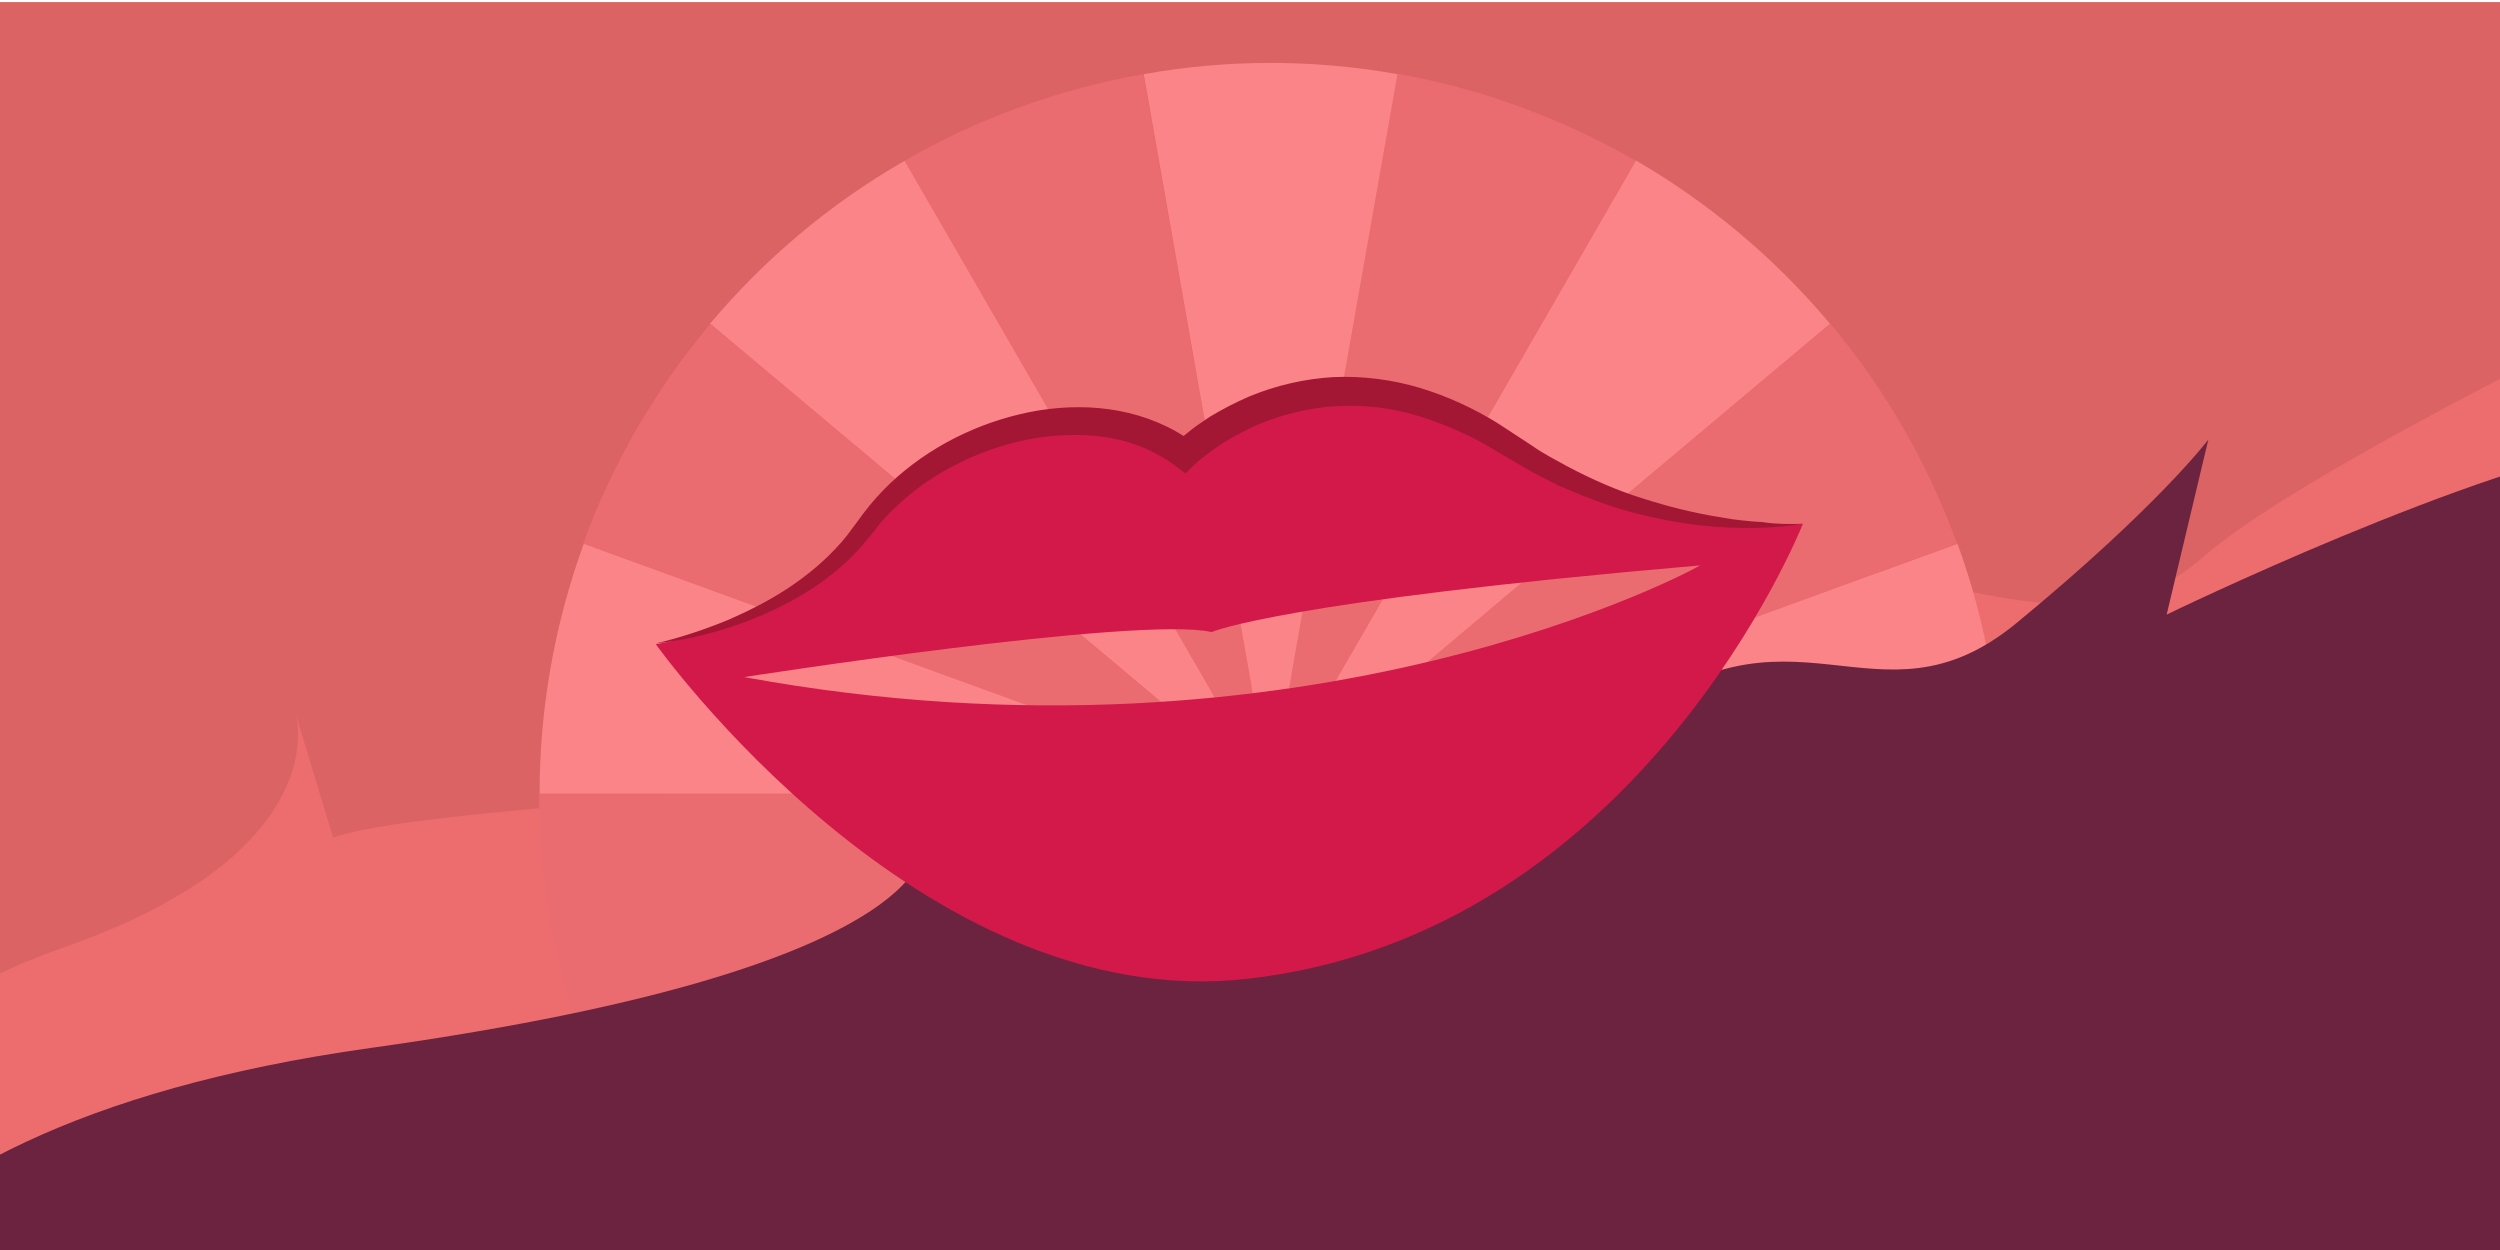 <?xml version="1.0" encoding="utf-8"?>
<!-- Generator: Adobe Illustrator 22.0.1, SVG Export Plug-In . SVG Version: 6.00 Build 0)  -->
<svg version="1.1" id="Layer_1" xmlns="http://www.w3.org/2000/svg" xmlns:xlink="http://www.w3.org/1999/xlink" x="0px" y="0px"
	 viewBox="0 0 600 300" style="enable-background:new 0 0 600 300;" xml:space="preserve">
<style type="text/css">
	.st0{fill:none;stroke:#000000;stroke-width:5;stroke-miterlimit:10;}
	.st1{display:none;fill:#FFEDEF;}
	.st2{clip-path:url(#SVGID_2_);}
	.st3{fill:#45227A;}
	.st4{fill:#4D2A79;}
	.st5{fill:#613F7B;}
	.st6{fill:#D21949;}
	.st7{fill:#FFDE7F;}
	.st8{display:none;fill:#D21949;}
	.st9{display:none;}
	.st10{display:inline;fill:#FFDE7F;}
	.st11{clip-path:url(#SVGID_4_);}
	.st12{fill:#DB6363;}
	.st13{fill:#ED6D6F;}
	.st14{fill:#EB6C70;}
	.st15{fill:#FB8488;}
	.st16{fill:#6C2340;}
	.st17{fill:#A31735;}
</style>
<g>
	<g>
		<path d="M-1457.6,941.9c1.8-58.3,15.5-70.9,29-84.5c13.4-13.6,38-23.3,39.8-39.8c1.8-16.5,2.4-128,4.2-159.1
			c1.8-31.1,8.9-85.9,9-85.9l0,0c-4.7-2.1-8.1-7.1-8.1-13c0-7.8,5.8-14.1,13-14.1h36.7h6.2h36.7c7.2,0,13,6.3,13,14.1
			c0,5.9-3.3,10.9-8.1,13l0,0c0.1,0,7.2,54.8,9,85.9s2.4,142.6,4.2,159.1c1.8,16.5,26.4,26.2,39.8,39.8c13.4,13.6,27.2,26.2,29,84.5
			c1.8,58.3,0,370.8,0,370.8s2.7,45.6-9.9,63.1c-12.5,17.5-63.4,16.5-94.8,15.5c-5-0.2-39-0.2-44,0c-31.4,1-82.2,1.9-94.8-15.5
			c-12.5-17.5-9.9-63.1-9.9-63.1S-1459.4,1000.2-1457.6,941.9z"/>
	</g>
</g>
<circle class="st0" cx="39.5" cy="1490" r="328"/>
<polygon class="st0" points="39.5,1490 -22.5,1122 101.5,1122 "/>
<path class="st1" d="M135,187.5c-46-53-46-106-46-106s72,53,100,53C189,134.5,152,149.5,135,187.5z"/>
<path class="st1" d="M399,187.5c46-53,46-106,46-106s-72,53-100,53C345,134.5,382,149.5,399,187.5z"/>
<circle class="st1" cx="269" cy="257.5" r="152"/>
<g>
	<defs>
		<rect id="SVGID_1_" y="-737.5" width="600" height="300"/>
	</defs>
	<clipPath id="SVGID_2_">
		<use xlink:href="#SVGID_1_"  style="overflow:visible;"/>
	</clipPath>
	<g class="st2">
		<rect x="-44" y="-768.5" class="st3" width="678" height="356"/>
		<circle class="st4" cx="300" cy="-500.5" r="229"/>
		<circle class="st5" cx="300" cy="-492.5" r="211"/>
		<g>
			<path class="st6" d="M299.9-491.5l-30.5-172.7c-20.8,3.7-40,10.8-57.3,20.8L299.9-491.5z"/>
			<path class="st7" d="M299.9-491.5l-87.7-151.9c-18.3,10.5-33.9,23.9-46.7,39.1L299.9-491.5z"/>
			<path class="st6" d="M299.9-491.5L165.5-604.3c-13.5,16.1-23.7,34-30.5,52.7L299.9-491.5z"/>
			<path class="st7" d="M299.9-491.5l-164.8-60c-7.2,19.8-10.6,40.1-10.6,60L299.9-491.5z"/>
			<path class="st6" d="M299.9-491.5H124.4c0,21.1,3.7,41.3,10.5,60L299.9-491.5z"/>
			<path class="st7" d="M299.9-491.5l-164.8,60c7.2,19.8,17.6,37.5,30.4,52.8L299.9-491.5z"/>
			<path class="st6" d="M299.9-491.5L165.5-378.7c13.5,16.1,29.4,29.2,46.6,39.2L299.9-491.5z"/>
			<path class="st7" d="M299.9-491.5l-87.7,151.9c18.3,10.5,37.6,17.4,57.2,20.9L299.9-491.5z"/>
			<path class="st6" d="M299.9-491.5l-30.5,172.7c20.8,3.7,41.3,3.5,60.9,0L299.9-491.5z"/>
			<path class="st7" d="M299.9-491.5l30.5,172.7c20.8-3.7,40-10.8,57.3-20.8L299.9-491.5z"/>
			<path class="st6" d="M299.9-491.5l87.7,151.9c18.3-10.5,33.9-23.9,46.7-39.1L299.9-491.5z"/>
			<path class="st7" d="M299.9-491.5l134.4,112.8c13.5-16.1,23.7-34,30.5-52.7L299.9-491.5z"/>
			<path class="st6" d="M299.9-491.5l164.8,60c7.2-19.8,10.6-40.1,10.6-60L299.9-491.5z"/>
			<path class="st7" d="M299.9-491.5h175.4c0-21.1-3.7-41.3-10.5-60L299.9-491.5z"/>
			<path class="st6" d="M299.9-491.5l164.8-60c-7.2-19.8-17.6-37.5-30.4-52.8L299.9-491.5z"/>
			<path class="st7" d="M299.9-491.5l134.4-112.8c-13.5-16.1-29.4-29.2-46.6-39.2L299.9-491.5z"/>
			<path class="st6" d="M299.9-491.5l87.7-151.9c-18.3-10.5-37.6-17.4-57.2-20.9L299.9-491.5z"/>
			<path class="st7" d="M299.9-491.5l30.5-172.7c-20.8-3.7-41.3-3.5-60.9,0L299.9-491.5z"/>
			<path class="st8" d="M299.6-312.3c-85.8,0-162-61.6-177.4-148.9c-17.3-97.9,48.3-191.5,146.2-208.8c47.4-8.4,95.2,2.2,134.7,29.9
				c39.4,27.6,65.8,68.9,74.1,116.3C494.4-425.9,428.8-332.3,331-315C320.4-313.1,309.9-312.3,299.6-312.3z M299.8-663.2
				c-9.8,0-19.7,0.8-29.7,2.6c-92.7,16.3-154.8,105-138.4,197.7c16.3,92.7,105,154.8,197.7,138.4c92.7-16.3,154.8-105,138.4-197.7
				l0,0C453.2-604.8,381-663.2,299.8-663.2z"/>
			<g class="st9">
				<circle class="st10" cx="269.2" cy="-665.3" r="7.5"/>
				<circle class="st10" cx="211.6" cy="-644.3" r="7.5"/>
				<circle class="st10" cx="164.7" cy="-604.9" r="7.5"/>
				<circle class="st10" cx="134.1" cy="-551.8" r="7.5"/>
				<circle class="st10" cx="123.4" cy="-491.5" r="7.5"/>
				<circle class="st10" cx="134.1" cy="-431.2" r="7.5"/>
				<circle class="st10" cx="164.7" cy="-378.1" r="7.5"/>
				<circle class="st10" cx="211.6" cy="-338.7" r="7.5"/>
				<circle class="st10" cx="269.2" cy="-317.7" r="7.5"/>
				<circle class="st10" cx="330.5" cy="-317.7" r="7.5"/>
				<circle class="st10" cx="388.1" cy="-338.7" r="7.5"/>
				<circle class="st10" cx="435" cy="-378.1" r="7.5"/>
				<circle class="st10" cx="465.7" cy="-431.2" r="7.5"/>
				<circle class="st10" cx="476.3" cy="-491.5" r="7.5"/>
				<circle class="st10" cx="465.7" cy="-551.8" r="7.5"/>
				<circle class="st10" cx="435" cy="-604.9" r="7.5"/>
				<circle class="st10" cx="388.1" cy="-644.3" r="7.5"/>
				<circle class="st10" cx="330.5" cy="-665.3" r="7.5"/>
			</g>
		</g>
		<g>
			<g>
				<path class="st7" d="M223.6-524.9c-9.5-21-6.8-27.8-4.4-35c2.4-7.1,9.4-14.8,7.2-21c-2.2-6.2-21.3-45.8-26.1-57.1
					s-11.7-32-11.7-32l0,0c-2,0.1-4.1-1.1-5.1-3.2c-1.4-2.8-0.4-6,2.2-7.2l13-6.4l2.2-1.1l13-6.4c2.6-1.2,5.7,0,7,2.7
					c1,2.1,0.7,4.4-0.6,6l0,0c0,0,12,18.2,18.1,28.9c6,10.7,25.5,50.1,29,55.6c3.5,5.5,13.9,4.7,21,7.2c7.1,2.5,14.2,4.6,24.9,24.9
					c10.7,20.3,64.2,131.3,64.2,131.3s8.8,15.7,7.4,24.1c-1.4,8.4-19.6,16.8-30.9,21.9c-1.8,0.8-13.8,6.7-15.6,7.6
					c-10.9,5.8-28.8,14.9-36.3,10.9c-7.5-4-14.4-20.6-14.4-20.6S233-503.9,223.6-524.9z"/>
			</g>
		</g>
		<g>
			<g>
				<path class="st3" d="M229.6-519.9c-9.5-21-6.8-27.8-4.4-35c2.4-7.1,9.4-14.8,7.2-21c-2.2-6.2-21.3-45.8-26.1-57.1
					s-11.7-32-11.7-32l0,0c-2,0.1-4.1-1.1-5.1-3.2c-1.4-2.8-0.4-6,2.2-7.2l13-6.4l2.2-1.1l13-6.4c2.6-1.2,5.7,0,7,2.7
					c1,2.1,0.7,4.4-0.6,6l0,0c0,0,12,18.2,18.1,28.9c6,10.7,25.5,50.1,29,55.6c3.5,5.5,13.9,4.7,21,7.2c7.1,2.5,14.2,4.6,24.9,24.9
					c10.7,20.3,64.2,131.3,64.2,131.3s8.8,15.7,7.4,24.1c-1.4,8.4-19.6,16.8-30.9,21.9c-1.8,0.8-13.8,6.7-15.6,7.6
					c-10.9,5.8-28.8,14.9-36.3,10.9c-7.5-4-14.4-20.6-14.4-20.6S239-498.9,229.6-519.9z"/>
			</g>
		</g>
	</g>
</g>
<g>
	<defs>
		<rect id="SVGID_3_" y="0.5" width="600" height="300"/>
	</defs>
	<clipPath id="SVGID_4_">
		<use xlink:href="#SVGID_3_"  style="overflow:visible;"/>
	</clipPath>
	<g class="st11">
		<rect x="-44" y="-30.5" class="st12" width="678" height="356"/>
		<path class="st13" d="M-90,318.5c3-4,39-68,105-91s56-56,56-56l10,33c0,0-21-4,43-10s135-22.3,145-20.6s118.4-45.4,163.2-39.4
			s71.8,21,96.8-1s122-68,122-68s66-9,69,0s29,226,29,226l-71,81l-634,51L-90,318.5z"/>
		<g>
			<path class="st14" d="M304.9,190.5L274.4,17.8c-20.8,3.7-40,10.8-57.3,20.8L304.9,190.5z"/>
			<path class="st15" d="M304.9,190.5L217.1,38.6c-18.3,10.5-33.9,23.9-46.7,39.1L304.9,190.5z"/>
			<path class="st14" d="M304.9,190.5L170.5,77.7c-13.5,16.1-23.7,34-30.5,52.7L304.9,190.5z"/>
			<path class="st15" d="M304.9,190.5l-164.8-60c-7.2,19.8-10.6,40.1-10.6,60L304.9,190.5z"/>
			<path class="st14" d="M304.9,190.5H129.4c0,21.1,3.7,41.3,10.5,60L304.9,190.5z"/>
			<path class="st7" d="M304.9,190.5l-164.8,60c7.2,19.8,17.6,37.5,30.4,52.8L304.9,190.5z"/>
			<path class="st6" d="M304.9,190.5L170.5,303.3c13.5,16.1,29.4,29.2,46.6,39.2L304.9,190.5z"/>
			<path class="st7" d="M304.9,190.5l-87.7,151.9c18.3,10.5,37.6,17.4,57.2,20.9L304.9,190.5z"/>
			<path class="st6" d="M304.9,190.5l-30.5,172.7c20.8,3.7,41.3,3.5,60.9,0L304.9,190.5z"/>
			<path class="st7" d="M304.9,190.5l30.5,172.7c20.8-3.7,40-10.8,57.3-20.8L304.9,190.5z"/>
			<path class="st6" d="M304.9,190.5l87.7,151.9c18.3-10.5,33.9-23.9,46.7-39.1L304.9,190.5z"/>
			<path class="st7" d="M304.9,190.5l134.4,112.8c13.5-16.1,23.7-34,30.5-52.7L304.9,190.5z"/>
			<path class="st6" d="M304.9,190.5l164.8,60c7.2-19.8,10.6-40.1,10.6-60L304.9,190.5z"/>
			<path class="st15" d="M304.9,190.5h175.4c0-21.1-3.7-41.3-10.5-60L304.9,190.5z"/>
			<path class="st14" d="M304.9,190.5l164.8-60c-7.2-19.8-17.6-37.5-30.4-52.8L304.9,190.5z"/>
			<path class="st15" d="M304.9,190.5L439.2,77.7c-13.5-16.1-29.4-29.2-46.6-39.2L304.9,190.5z"/>
			<path class="st14" d="M304.9,190.5l87.7-151.9c-18.3-10.5-37.6-17.4-57.2-20.9L304.9,190.5z"/>
			<path class="st15" d="M304.9,190.5l30.5-172.7c-20.8-3.7-41.3-3.5-60.9,0L304.9,190.5z"/>
			<path class="st8" d="M304.6,369.7c-85.8,0-162-61.6-177.4-148.9C109.9,122.9,175.5,29.3,273.4,12c47.4-8.4,95.2,2.2,134.7,29.9
				c39.4,27.6,65.8,68.9,74.1,116.3C499.4,256.1,433.8,349.7,336,367C325.4,368.9,314.9,369.7,304.6,369.7z M304.8,18.8
				c-9.8,0-19.7,0.8-29.7,2.6c-92.7,16.3-154.8,105-138.4,197.7c16.3,92.7,105,154.8,197.7,138.4c92.7-16.3,154.8-105,138.4-197.7
				l0,0C458.2,77.2,386,18.8,304.8,18.8z"/>
			<g class="st9">
				<circle class="st10" cx="274.2" cy="16.7" r="7.5"/>
				<circle class="st10" cx="216.6" cy="37.7" r="7.5"/>
				<circle class="st10" cx="169.7" cy="77.1" r="7.5"/>
				<circle class="st10" cx="139.1" cy="130.2" r="7.5"/>
				<circle class="st10" cx="128.4" cy="190.5" r="7.5"/>
				<circle class="st10" cx="139.1" cy="250.8" r="7.5"/>
				<circle class="st10" cx="169.7" cy="303.9" r="7.5"/>
				<circle class="st10" cx="216.6" cy="343.3" r="7.5"/>
				<circle class="st10" cx="274.2" cy="364.3" r="7.5"/>
				<circle class="st10" cx="335.5" cy="364.3" r="7.5"/>
				<circle class="st10" cx="393.1" cy="343.3" r="7.5"/>
				<circle class="st10" cx="440" cy="303.9" r="7.5"/>
				<circle class="st10" cx="470.7" cy="250.8" r="7.5"/>
				<circle class="st10" cx="481.3" cy="190.5" r="7.5"/>
				<circle class="st10" cx="470.7" cy="130.2" r="7.5"/>
				<circle class="st10" cx="440" cy="77.1" r="7.5"/>
				<circle class="st10" cx="393.1" cy="37.7" r="7.5"/>
				<circle class="st10" cx="335.5" cy="16.7" r="7.5"/>
			</g>
		</g>
		<path class="st16" d="M-54,341.5c0,0,0-70,143-90s133-51,133-51l41,21c0,0,82.1-10.4,124.6-46.2s62.4,2.2,96.4-25.8s46-44,46-44
			l-10,42c0,0,74-36,114-42s74,0,74,0v304L-54,341.5z"/>
		<g>
			<g>
				<path class="st6" d="M362.6,107.2c-45.9-30.7-78.4,2-78.4,2c-22-16.7-60.3-5.6-76.7,17.5s-50.1,27.9-50.1,27.9
					s63.5,89.3,142.1,80.3c94.4-10.7,133.2-109.2,133.2-109.2S397.6,130.6,362.6,107.2z M178.6,162.5c0,0,94.8-14.8,112.2-10.8
					c0,0,16.2-7.3,117.2-16C408.1,135.9,314,187.4,178.6,162.5z"/>
			</g>
		</g>
		<g>
			<g>
				<g>
					<g>
						<path class="st17" d="M432.7,125.7c-6.5,1.1-13.3,1.2-19.9,0.8c-6.7-0.4-13.3-1.6-19.8-3.2c-6.5-1.6-12.8-4.1-19-6.8
							c-3-1.5-6.1-3-9-4.8l-8.5-5c-5.6-3.1-11.5-5.6-17.6-7.3c-6.1-1.7-12.4-2.3-18.6-1.9c-6.2,0.4-12.3,1.9-18.1,4.3
							c-2.9,1.2-5.6,2.7-8.3,4.3c-1.3,0.8-2.6,1.7-3.8,2.6c-0.6,0.5-1.2,0.9-1.8,1.4c-0.6,0.5-1.2,1-1.6,1.4l-2.2,2.1l-2.4-1.8
							c-4.4-3.3-9.6-5.5-15.1-6.6c-2.8-0.5-5.6-0.8-8.4-0.8c-2.8,0-5.7,0.1-8.5,0.5c-5.7,0.8-11.3,2.4-16.6,4.7
							c-5.3,2.3-10.4,5.2-14.9,8.9c-2.2,1.8-4.4,3.8-6.3,5.9l-1.4,1.6l-1.3,1.7l-3,3.6c-4.2,4.7-9.2,8.6-14.5,11.7
							c-5.3,3.1-11,5.6-16.8,7.5c-5.8,1.9-11.8,3.3-17.8,3.9c5.9-1.4,11.6-3.3,17.2-5.6c5.5-2.4,10.8-5.1,15.7-8.5
							c4.9-3.4,9.3-7.3,12.9-11.8l2.6-3.5l1.4-1.9l1.5-1.9c2-2.4,4.2-4.7,6.6-6.8c9.5-8.3,21.4-13.8,33.9-15.9
							c6.3-1,12.8-1.1,19.2,0.1c6.4,1.2,12.6,3.7,18,7.7l-4.6,0.3c0.8-0.8,1.4-1.3,2.1-1.9c0.7-0.6,1.4-1.1,2.1-1.7
							c1.4-1.1,2.9-2,4.3-3c3-1.8,6.1-3.4,9.3-4.8c6.5-2.7,13.4-4.3,20.4-4.7c7-0.3,14,0.6,20.7,2.6c6.6,2,12.9,4.9,18.7,8.5
							l8.4,5.5c2.7,1.9,5.5,3.3,8.4,4.9c5.7,3,11.7,5.7,17.9,7.6c6.2,2,12.6,3.6,19.1,4.6l2.4,0.4l2.4,0.3c1.6,0.2,3.3,0.3,4.9,0.4
							C426.1,125.8,429.4,125.8,432.7,125.7z"/>
					</g>
				</g>
			</g>
		</g>
	</g>
</g>
</svg>
